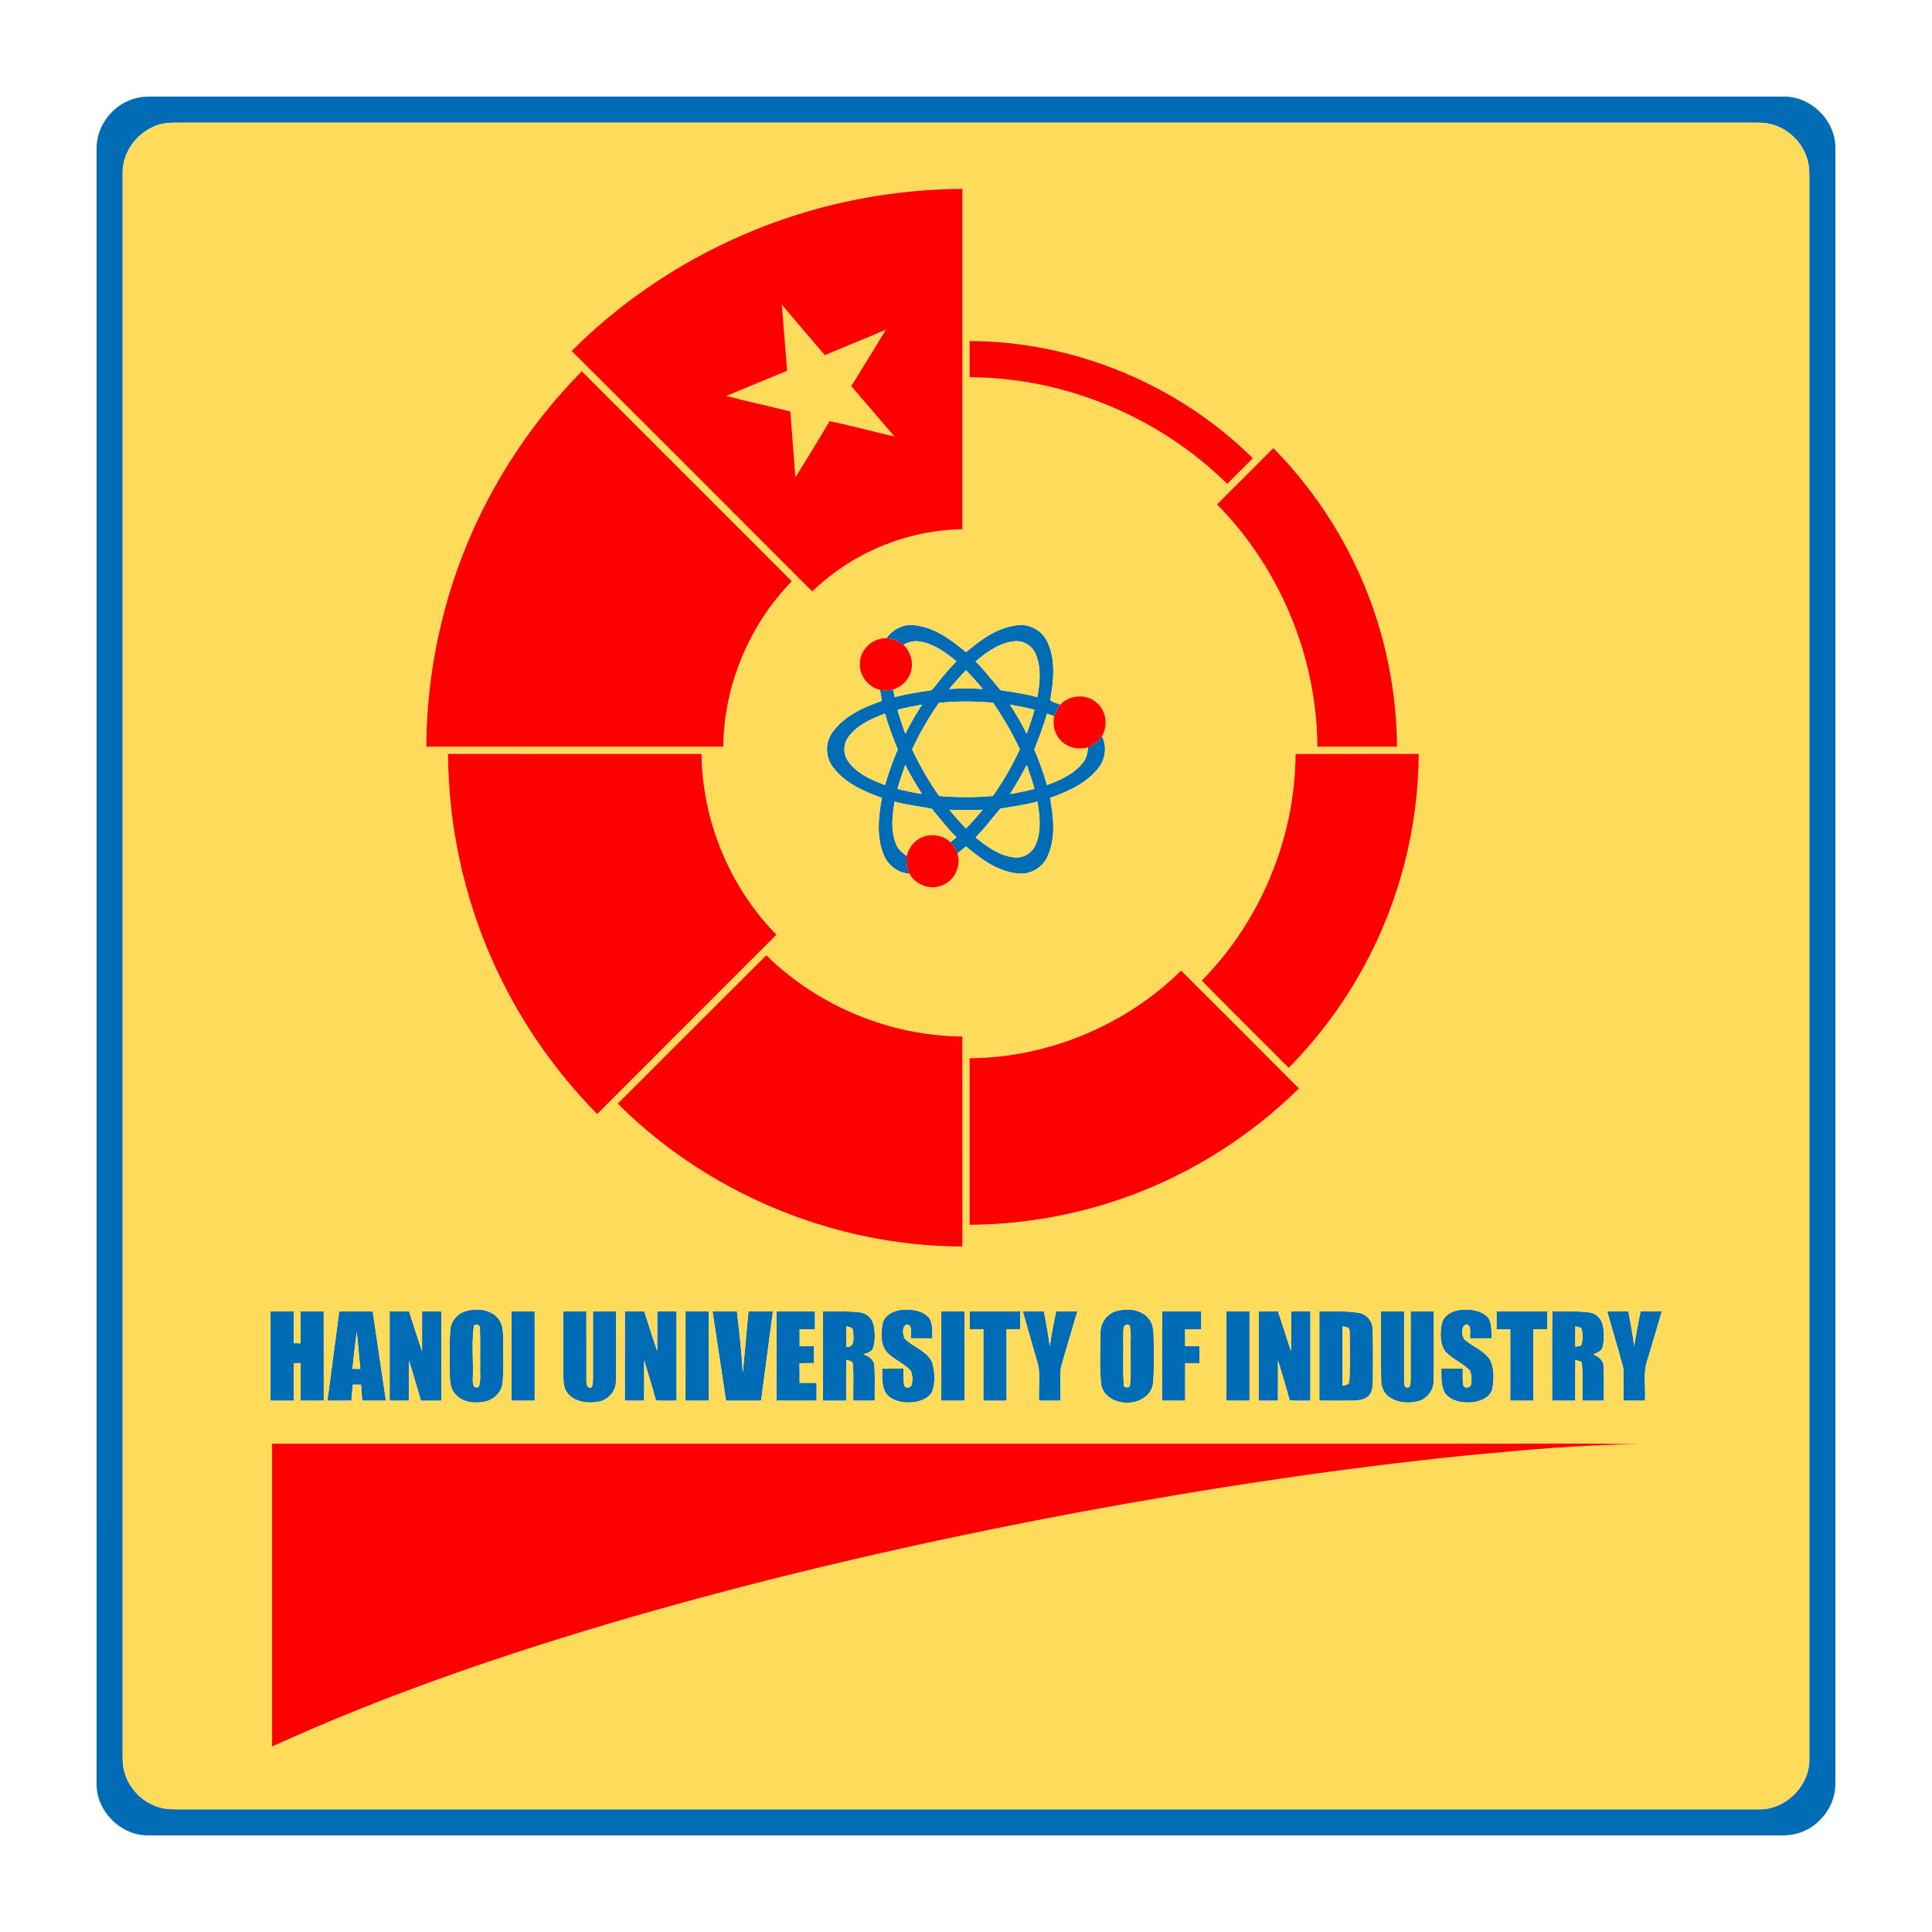 <?xml version="1.0" encoding="utf-8"?>
<!-- Generator: Adobe Illustrator 24.2.0, SVG Export Plug-In . SVG Version: 6.00 Build 0)  -->
<svg version="1.1" id="Layer_1" xmlns="http://www.w3.org/2000/svg" xmlns:xlink="http://www.w3.org/1999/xlink" x="0px" y="0px"
	 viewBox="0 0 1000 1000" enable-background="new 0 0 1000 1000" xml:space="preserve">
<g>
	<g>
		<path fill="#006CB5" d="M71.42,50.58c1.83-0.39,3.71-0.54,5.58-0.58c281.99,0,563.97,0,845.96,0
			c14.38-0.37,27.35,12.54,27.03,26.93c0.02,282.02,0.01,564.04,0,846.05c0.18,11.36-7.73,22.14-18.48,25.64
			c-5.29,1.89-10.98,1.29-16.48,1.38c-279.35,0-558.7,0.01-838.04-0.01c-14.39,0.35-27.32-12.6-26.98-26.97
			C50,641.01,50,359.01,50,77C49.78,64.6,59.29,52.99,71.42,50.58z M86.51,63.69C73.67,65.05,63.1,77.06,63.5,90
			c0.01,271.33,0,542.67,0,814c0.05,4.02-0.28,8.1,0.65,12.06c2.06,9.37,9.68,17.23,18.98,19.6c3.88,1.06,7.94,0.82,11.92,0.84
			c271.66,0,543.33,0.01,814.99,0c14.17,0.48,26.97-12.33,26.46-26.51c0-271.65,0-543.31,0-814.97c-0.02-4,0.22-8.08-0.86-11.98
			c-2.34-8.98-9.77-16.4-18.76-18.7c-3.85-1.07-7.89-0.82-11.83-0.84c-271.69,0-543.38-0.01-815.07,0
			C88.82,63.51,87.66,63.57,86.51,63.69z"/>
	</g>
	<g>
		<path fill="#006CB5" d="M458.86,330.32c3.12-4.54,8.55-7.33,14.1-6.75c10.45,0.91,19.28,7.45,27.04,14.02
			c7.76-6.57,16.59-13.12,27.06-14.02c6.18-0.64,12.37,2.92,14.99,8.53c4.55,9.43,3.27,20.34,1.56,30.3
			c1.31,1.33,3.59,1.48,5.3,2.28c-1.55,1.75-2.56,3.89-3.32,6.08c-1.23-0.47-2.45-0.93-3.66-1.39c-1.79,6.32-4.11,12.48-6.61,18.55
			c2.59,5.99,4.8,12.14,6.61,18.42c6.9-2.59,14.14-5.74,18.71-11.78c1.76-2.2,2.29-5,2.5-7.73c2.91-1.22,5.5-3.18,7.24-5.84
			c2.68,5.34,1.83,11.96-1.89,16.59c-6.18,7.93-15.75,12.11-24.97,15.41c1.82,9.95,3.04,20.8-1.3,30.29
			c-2.56,5.78-8.87,9.52-15.18,8.85c-10.46-0.91-19.3-7.45-27.04-14.03c-1.48,1.23-2.95,2.46-4.41,3.7
			c-0.87-2.51-2.34-4.76-4.34-6.51l0.79,0.49c1.02-0.77,2.03-1.56,3.04-2.34c-4.63-4.62-8.58-9.83-12.76-14.82
			c-6.42-1.26-12.97-1.96-19.3-3.71c-1.2,7.31-2.12,15.2,0.89,22.2c1.02,2.58,3.17,4.39,5.4,5.92c-0.39,3.13,0.01,6.33,1.42,9.19
			c-5.86-0.33-11.1-4.24-13.28-9.65c-3.93-9.36-2.77-19.87-0.97-29.58c-9.42-3.38-19.3-7.68-25.39-16
			c-3.95-5.19-4.07-12.77-0.17-18.02c6.04-8.46,16.01-12.88,25.54-16.2c-0.32-1.9-0.63-3.79-0.96-5.68
			c2.29,0.38,4.63,0.29,6.91-0.18c0.2,1.29,0.41,2.58,0.63,3.89c5.88-1.52,11.86-2.55,17.88-3.34c1.54,0.03,2.3-1.42,3.19-2.42
			c3.34-4.51,7.07-8.71,10.96-12.75c-5.57-4.57-11.72-9.1-19.01-10.25c-2.96-0.55-5.9,0.3-8.49,1.7
			C465.08,331.73,462.04,330.53,458.86,330.32z M504.94,342.34c4.72,4.57,8.62,9.9,12.88,14.86c6.37,1.07,12.82,1.82,19.05,3.63
			c1.43-7.2,2.13-15.01-0.65-21.97c-1.72-4.48-6.45-7.53-11.26-6.92C517.25,332.73,510.71,337.51,504.94,342.34z M491.26,356.6
			c5.82-0.33,11.65-0.33,17.47,0.01c-2.87-3.28-5.65-6.63-8.73-9.7C496.91,349.98,494.13,353.33,491.26,356.6z M485.97,363.81
			c-5.25,7.65-10.02,15.66-13.84,24.13c4,8.37,8.59,16.48,13.96,24.06c9.25,0.78,18.57,0.79,27.82,0c5.36-7.6,9.99-15.7,13.96-24.11
			c-3.88-8.44-8.59-16.49-13.88-24.12C504.68,362.88,495.27,362.84,485.97,363.81z M464.53,367.42c1.18,4.19,2.63,8.29,4.06,12.4
			c2.56-5.22,5.5-10.25,8.69-15.1C473,365.47,468.71,366.24,464.53,367.42z M522.73,364.72c3.18,4.86,6.12,9.88,8.68,15.1
			c1.42-4.13,2.93-8.23,4.03-12.46C531.24,366.29,526.99,365.45,522.73,364.72z M439.28,381.25c-2.85,3.65-3.02,9.04-0.27,12.8
			c4.49,6.38,11.99,9.63,19.07,12.29c1.79-6.28,4-12.43,6.6-18.42c-2.5-6.08-4.85-12.22-6.6-18.56
			C451.13,371.95,443.85,375.14,439.28,381.25z M468.58,395.96c-1.46,4.08-2.9,8.17-4.03,12.36c4.17,1.09,8.41,1.93,12.67,2.65
			C474.1,406.1,471.19,401.11,468.58,395.96z M531.42,395.96c-2.61,5.15-5.53,10.14-8.64,15c4.26-0.71,8.49-1.55,12.67-2.64
			C534.31,404.13,532.88,400.03,531.42,395.96z M517.69,418.57c-4.12,5.07-8.2,10.19-12.74,14.91c5.86,4.67,12.31,9.53,20.02,10.29
			c4.73,0.57,9.42-2.36,11.17-6.76c2.94-6.98,2.05-14.83,0.83-22.1C530.64,416.64,524.12,417.43,517.69,418.57z M491.35,419.13
			c2.78,3.3,5.58,6.59,8.65,9.64c3.06-3.05,5.87-6.33,8.65-9.64C502.88,419.41,497.11,419.41,491.35,419.13z"/>
	</g>
	<g>
		<path fill="#006CB5" d="M241.37,678.54c5.53-1.47,12.45-0.89,16.35,3.76c3.05,3.49,2.65,8.4,2.78,12.73
			c-0.07,6.99,0.3,14.02-0.38,21c-0.55,4.96-4.9,8.81-9.71,9.57c-5.38,0.97-11.94,0.05-15.32-4.7c-2.59-3.41-2.17-7.92-2.33-11.95
			c0.02-6.68-0.21-13.37,0.24-20.04C233.12,684.07,236.73,679.74,241.37,678.54z M245.31,686.13c-1.28,8.85-0.23,17.96-0.57,26.91
			c-0.13,2.04-0.08,6.56,3.09,4.7c1.23-3.43,0.48-7.24,0.69-10.81c-0.07-6.27,0.14-12.54-0.1-18.8
			C248.84,686.19,246.86,684.73,245.31,686.13z"/>
	</g>
	<path fill="#006CB5" d="M456.75,685.5c0.83-4.76,5.8-7.25,10.21-7.55c4.88-0.4,10.6,0.26,13.99,4.2c1.97,3.13,1.51,7.05,1.68,10.59
		c-3.71,0.01-7.42,0.02-11.13-0.02c-0.43-2.21,1.31-7.48-2.49-7.05c-2.27,1.46-1.67,4.95-0.83,7.11
		c4.35,4.59,11.76,6.28,14.35,12.52c1.39,4.87,1.64,10.35-0.09,15.16c-2.26,3.93-7.19,5.3-11.44,5.46
		c-4.67,0.16-10.06-1.11-12.77-5.26c-1.94-3.76-1.54-8.16-1.64-12.24c3.7-0.02,7.4-0.01,11.11-0.02c0.08,2.84-0.22,5.73,0.31,8.55
		c0.36,1.76,3.38,1.55,3.81-0.11c0.7-2.37,0.49-5.07-0.39-7.36c-3.56-3.83-8.7-5.76-12.35-9.49
		C455.73,696,455.95,690.33,456.75,685.5z"/>
	<g>
		<path fill="#006CB5" d="M578.37,678.46c5.49-1.35,12.34-0.73,16.13,3.94c3.18,3.78,2.51,9,2.71,13.58
			c-0.1,6.85,0.33,13.75-0.47,20.57c-2.37,12.48-23.81,12.69-26.73,0.48c-1.04-8.99-0.52-18.11-0.4-27.14
			C569.45,684.6,573.2,679.63,578.37,678.46z M582.16,686.07c-1.07,1.76-0.57,3.99-0.74,5.97c0.15,8.18-0.25,16.37,0.22,24.53
			c-0.22,1.95,3.05,2.16,3.22,0.39c0.74-5.94,0.18-11.97,0.36-17.94c-0.2-4.33,0.47-8.76-0.53-13.01c-0.43-0.1-1.29-0.31-1.72-0.42
			L582.16,686.07z"/>
	</g>
	<path fill="#006CB5" d="M746.34,684.85c1.09-4.25,5.58-6.46,9.64-6.86c4.9-0.49,10.58,0.11,14.17,3.85
		c2.27,3.12,1.72,7.26,1.9,10.91c-3.71,0-7.41,0-11.1,0c-0.43-2.41,1.16-6.42-1.95-7.31c-2.97,1.13-2.43,5.44-1.12,7.69
		c4.19,3.9,10.25,5.78,13.45,10.8c2.16,4.52,1.99,9.86,1.17,14.7c-0.87,4.32-5.48,6.39-9.41,7.05c-5.32,0.77-11.74-0.06-15.18-4.64
		c-2.25-3.79-1.79-8.42-1.87-12.64c3.69,0.01,7.39,0,11.09,0.01c0.04,2.75-0.17,5.54,0.23,8.29c0.23,2.15,3.75,1.82,4.01-0.18
		c0.48-2.36,0.39-4.96-0.59-7.17c-3.72-3.83-8.96-5.78-12.57-9.71C745.08,695.44,745.36,689.72,746.34,684.85z"/>
	<path fill="#006CB5" d="M140.02,678.78c4,0,7.99-0.01,11.99,0.01c0.01,5.48-0.01,10.98,0.01,16.47c0.88,0,2.65,0.01,3.54,0.01
		c0.04-5.49-0.01-10.99,0.02-16.48c3.99-0.02,7.98-0.01,11.97-0.01c0.06,15.4-0.01,30.8,0.03,46.2c-4,0.03-8,0.02-12,0.02
		c-0.02-6.49,0.02-12.97-0.03-19.45c-0.88,0-2.65,0.01-3.53,0.02c-0.01,6.47,0,12.95-0.01,19.43c-4,0-8,0-11.99,0
		C140.02,709.59,140.01,694.19,140.02,678.78z"/>
	<g>
		<path fill="#006CB5" d="M169.47,725c2.03-15.41,4.04-30.82,6.11-46.22c5.78,0,11.56-0.01,17.34,0
			c2.29,15.41,4.57,30.81,6.84,46.22c-4.09-0.01-8.18,0.01-12.27-0.02c-0.19-2.77-0.41-5.52-0.62-8.27
			c-1.43-0.01-2.85-0.01-4.27-0.01c-0.25,2.76-0.51,5.52-0.73,8.29C177.74,725,173.6,725,169.47,725z M182.44,708.51
			c1.02,0,3.06,0,4.08,0c-0.74-6.37-1.14-12.78-1.88-19.15C183.89,695.74,183.01,702.11,182.44,708.51z"/>
	</g>
	<path fill="#006CB5" d="M201.67,678.79c3.35-0.02,6.71-0.02,10.06,0c2.24,6.88,4.41,13.79,6.71,20.65
		c0.03-6.89-0.01-13.77,0.02-20.65c3.33-0.02,6.66-0.02,9.99,0c0.01,15.4,0,30.8,0,46.21c-3.52,0-7.03,0-10.55,0
		c-2.09-6.89-4.02-13.83-6.2-20.7c-0.08,6.9,0,13.8-0.04,20.7c-3.33,0-6.66,0-9.99-0.01C201.66,709.59,201.66,694.19,201.67,678.79z
		"/>
	<path fill="#006CB5" d="M264.76,678.79c4-0.02,7.99-0.02,11.99,0c0.01,15.4-0.01,30.8,0.01,46.2c-4,0.01-8,0.01-12,0
		C264.75,709.59,264.75,694.19,264.76,678.79z"/>
	<path fill="#006CB5" d="M291.53,678.79c3.99-0.02,7.98-0.01,11.98-0.02c0.06,11.75,0,23.5,0.02,35.25c0.05,1.83-0.2,4.69,2.52,4.16
		c1.03-1.52,0.78-3.43,0.88-5.16c-0.01-11.41-0.02-22.82,0-34.23c3.99-0.02,7.99-0.02,11.99,0c-0.07,12.07,0.16,24.15-0.13,36.22
		c0.05,5.24-4.26,9.85-9.38,10.59c-5.41,0.93-11.89,0.07-15.59-4.39c-2.56-3.13-2.14-7.39-2.27-11.16
		C291.5,699.63,291.53,689.21,291.53,678.79z"/>
	<path fill="#006CB5" d="M323.4,724.98c0.03-15.4-0.03-30.8,0.03-46.2c3.33,0,6.67,0,10.01-0.01c2.3,6.82,4.37,13.71,6.71,20.52
		c0.09-6.84,0.02-13.67,0.05-20.5c3.33-0.02,6.66-0.02,9.99,0c0.01,15.4,0,30.8,0,46.2c-3.57-0.05-7.15,0.17-10.71-0.15
		c-1.83-6.96-4.02-13.82-6.05-20.72c-0.04,6.96,0,13.91-0.02,20.87C330.07,725,326.73,725,323.4,724.98z"/>
	<path fill="#006CB5" d="M354.82,678.79c3.99-0.02,7.99-0.02,11.99,0c0.01,15.4-0.01,30.8,0,46.2c-4,0.01-8,0.01-12,0
		C354.81,709.59,354.8,694.19,354.82,678.79z"/>
	<path fill="#006CB5" d="M368.81,678.79c4.22-0.02,8.43-0.01,12.64-0.01c1.19,10.54,2.43,21.09,3,31.69
		c1.13-10.54,1.86-21.13,2.97-31.68c4.22-0.02,8.43-0.02,12.65,0c-2.01,15.4-4.07,30.8-6.12,46.21c-6.06,0-12.12-0.01-18.17,0
		C373.44,709.6,371.12,694.19,368.81,678.79z"/>
	<path fill="#006CB5" d="M401.89,678.79c6.65-0.01,13.29-0.02,19.94,0c0,3.07,0,6.14,0,9.21c-2.65,0-5.3,0.02-7.94,0.02
		c-0.01,2.91-0.01,5.82,0,8.74c2.47-0.02,4.96,0.01,7.44,0.01c0,2.93,0.01,5.86,0,8.79c-2.51-0.03-5.02-0.08-7.51,0.14
		c0.11,3.34,0.05,6.69,0.07,10.05c2.92-0.01,5.84,0,8.77,0c0.01,3.08,0.01,6.16,0,9.25c-6.92-0.01-13.85,0.01-20.77-0.01
		C401.89,709.59,401.88,694.19,401.89,678.79z"/>
	<g>
		<path fill="#006CB5" d="M425.99,678.79c6.36,0.07,12.75-0.29,19.08,0.49c3.49,0.31,6.39,3.15,7.11,6.53
			c0.8,3.72,0.85,7.68-0.06,11.39c-0.54,2.42-3.13,3.16-5.21,3.78c2.54,0.85,5.22,2.52,5.61,5.41c0.51,6.18,0.14,12.4,0.26,18.6
			c-3.71,0.01-7.42,0.01-11.12,0c-0.13-6.23,0.26-12.47-0.21-18.68c0.04-1.88-2.02-2.03-3.37-2.33c-0.21,7-0.04,14.01-0.1,21.02
			c-4,0-7.99,0-11.99,0C425.98,709.59,425.98,694.19,425.99,678.79z M438.02,686.55c-0.06,3.53-0.06,7.05,0.01,10.58
			c4.69,0.41,3.67-5.05,3.54-8.06C441.65,687.07,439.51,686.77,438.02,686.55z"/>
	</g>
	<path fill="#006CB5" d="M487.21,678.79c3.99-0.02,7.99-0.02,11.99,0c0.01,15.4,0.01,30.8,0,46.21c-4,0-8,0-12-0.01
		C487.21,709.59,487.2,694.19,487.21,678.79z"/>
	<path fill="#006CB5" d="M501.87,678.79c8.74-0.01,17.48-0.01,26.22,0c0.01,3.07,0.01,6.14,0,9.22c-2.37-0.01-4.74,0.01-7.1,0.01
		c-0.02,12.32-0.01,24.65-0.01,36.98c-4,0-8,0-11.99,0c-0.02-12.33,0-24.66-0.01-36.98c-2.38,0-4.75-0.02-7.11-0.01
		C501.85,684.93,501.85,681.86,501.87,678.79z"/>
	<path fill="#006CB5" d="M529.39,678.79c3.65-0.02,7.3-0.01,10.96-0.01c1.16,5.96,2.19,11.95,3,17.97
		c0.92-6.02,2.05-12.01,3.33-17.97c3.65,0,7.31-0.01,10.97,0c-2.81,9.75-5.86,19.43-8.56,29.2c-0.39,5.65-0.04,11.34-0.16,17.02
		c-3.7,0-7.41,0-11.11-0.01c-0.46-7.18,1.17-14.66-1.38-21.56C534.08,695.21,531.72,687,529.39,678.79z"/>
	<path fill="#006CB5" d="M601.43,724.97c0.13-15.43-0.17-30.86,0.15-46.27c6.73,0.18,13.47,0.02,20.2,0.09c0,3.07,0,6.14,0,9.22
		c-2.81-0.01-5.62-0.07-8.42,0.14c0.12,2.86,0.1,5.73,0.08,8.6c2.48,0.01,4.95,0.02,7.44,0.01c0.02,2.93,0.02,5.87,0,8.81
		c-2.47-0.02-4.95-0.01-7.42-0.01c-0.03,6.48,0,12.95-0.01,19.44C609.44,724.99,605.43,725.02,601.43,724.97z"/>
	<path fill="#006CB5" d="M634.77,678.79c3.99-0.02,7.99-0.02,11.99,0c0,15.4-0.01,30.8,0,46.2c-4,0.01-8,0.01-12,0
		C634.76,709.59,634.75,694.19,634.77,678.79z"/>
	<path fill="#006CB5" d="M651.46,724.98c0.04-15.4-0.03-30.8,0.04-46.2c3.32,0,6.65,0.01,9.98-0.02c2.34,6.81,4.37,13.72,6.75,20.52
		c0.06-6.83,0.01-13.66,0.03-20.49c3.33-0.02,6.66-0.02,10,0c0.01,15.4,0,30.8,0,46.2c-3.57-0.04-7.14,0.15-10.7-0.13
		c-1.87-6.94-3.99-13.8-6.07-20.67c-0.04,6.93,0,13.87-0.02,20.81C658.13,725,654.79,725,651.46,724.98z"/>
	<g>
		<path fill="#006CB5" d="M682.88,678.79c6.92,0.15,13.94-0.48,20.78,0.82c3.9,0.74,6.83,4.38,6.79,8.35
			c0.41,8.34,0.14,16.7,0.19,25.05c-0.17,2.99,0.14,6.37-1.72,8.94c-1.85,2.36-5.06,2.85-7.86,2.97
			c-6.06,0.17-12.12,0.04-18.18,0.07C682.87,709.59,682.87,694.19,682.88,678.79z M694.9,686.56c-0.03,10.22-0.03,20.44,0,30.67
			c1.52-0.2,3.68-0.59,3.53-2.61c0.43-8.49,0.25-17.03,0.11-25.53C698.73,686.98,696.44,686.69,694.9,686.56z"/>
	</g>
	<path fill="#006CB5" d="M714.77,678.79c3.99-0.02,7.99-0.02,12,0c0,11.73-0.01,23.46,0,35.19c0.26,1.33-0.45,3.82,1.39,4.2
		c2.32,0.14,1.79-2.64,1.98-4.13c0.04-11.76,0-23.51,0.02-35.26c3.99-0.02,7.99-0.02,11.99,0c-0.07,12.07,0.17,24.15-0.13,36.22
		c0.05,4.89-3.71,9.31-8.42,10.37c-4.9,1.14-10.47,0.66-14.65-2.33c-2.88-2.04-4.16-5.64-4.07-9.06
		C714.63,702.26,714.81,690.52,714.77,678.79z"/>
	<path fill="#006CB5" d="M774.59,678.79c8.74-0.01,17.48-0.01,26.22,0c0,3.06,0,6.14,0,9.21c-2.38,0-4.75,0.02-7.11,0.02
		c-0.01,12.32-0.01,24.64,0,36.97c-4,0.02-8,0.01-12,0.01c0-12.33-0.01-24.65,0.01-36.97c-2.38-0.01-4.76-0.04-7.12-0.02
		C774.57,684.93,774.57,681.86,774.59,678.79z"/>
	<g>
		<path fill="#006CB5" d="M803.36,724.98c0.08-15.41-0.11-30.83,0.1-46.25c6.51,0.22,13.07-0.3,19.54,0.64
			c3.36,0.49,5.97,3.39,6.63,6.66c0.72,3.77,0.82,7.79-0.24,11.52c-0.63,2.09-2.95,2.58-4.62,3.56c2.53,0.94,5.09,2.88,5.21,5.81
			c0.37,6.02,0.11,12.05,0.18,18.07c-3.71,0.01-7.41,0.01-11.11,0.01c-0.15-6.34,0.32-12.71-0.27-19.02
			c-0.1-1.74-2.15-1.61-3.36-1.97c-0.1,7-0.02,13.99-0.05,20.99C811.37,725,807.36,725.01,803.36,724.98z M815.41,686.54
			c-0.06,3.52-0.05,7.05-0.01,10.58c1.04-0.42,2.82-0.04,3.27-1.35c0.55-2.5,0.6-5.19,0.05-7.68
			C818.26,686.7,816.53,686.92,815.41,686.54z"/>
	</g>
	<path fill="#006CB5" d="M831.9,678.79c3.65-0.02,7.3-0.02,10.96,0c1.14,5.94,2.19,11.91,2.98,17.92c0.97-6,2.06-11.98,3.34-17.92
		c3.65-0.02,7.31-0.02,10.97,0c-2.37,8.08-4.78,16.15-7.16,24.23c-2.77,7.01-1.1,14.65-1.55,21.98c-3.72,0-7.42,0.01-11.12-0.02
		c-0.09-5.64,0.2-11.3-0.13-16.93C837.58,698.26,834.61,688.56,831.9,678.79z"/>
</g>
<g>
	<g>
		<path fill="#FFDB5C" d="M86.51,63.69c1.15-0.12,2.31-0.18,3.47-0.19c271.69-0.01,543.38,0,815.07,0
			c3.94,0.02,7.98-0.23,11.83,0.84c8.99,2.3,16.42,9.72,18.76,18.7c1.08,3.9,0.84,7.98,0.86,11.98c0,271.66,0,543.32,0,814.97
			c0.51,14.18-12.29,26.99-26.46,26.51c-271.66,0.01-543.33,0-814.99,0c-3.98-0.02-8.04,0.22-11.92-0.84
			c-9.3-2.37-16.92-10.23-18.98-19.6c-0.93-3.96-0.6-8.04-0.65-12.06c0-271.33,0.01-542.67,0-814
			C63.1,77.06,73.67,65.05,86.51,63.69z M454.89,101.23c-59.69,9.19-116.33,37.7-159.01,80.44c41.6,41.4,83.03,82.98,124.53,124.48
			c20.66-20,48.95-31.79,77.71-32.18c0-58.74,0.02-117.49,0-176.23C483.65,97.86,469.18,98.98,454.89,101.23z M501.88,176.51
			c-0.02,6.24-0.02,12.48,0,18.73c49.39,0.24,98.21,20.53,133.34,55.23c4.43-4.41,8.85-8.83,13.26-13.26
			C609.9,199.02,556.19,176.66,501.88,176.51z M244.72,274.69c-15.67,35.06-23.86,73.4-24.08,111.79
			c51.24,0.02,102.48,0,153.72,0.01c0.36-31.7,13.36-62.94,35.47-85.64c-36.23-36.23-72.45-72.48-108.7-108.69
			C277.59,216,258.36,244.09,244.72,274.69z M629.94,261.09c32.6,33.05,51.67,78.94,51.93,125.39c13.75,0.02,27.49,0.01,41.23,0
			c-0.18-24.2-4.3-48.38-12.24-71.25c-10.78-31.16-28.64-59.81-51.77-83.3C649.36,241.64,639.64,251.36,629.94,261.09z
			 M458.86,330.32c-6.61-0.16-12.85,5-13.67,11.59c-1.18,6.77,3.67,13.67,10.31,15.18c0.33,1.89,0.64,3.78,0.96,5.68
			c-9.53,3.32-19.5,7.74-25.54,16.2c-3.9,5.25-3.78,12.83,0.17,18.02c6.09,8.32,15.97,12.62,25.39,16
			c-1.8,9.71-2.96,20.22,0.97,29.58c2.18,5.41,7.42,9.32,13.28,9.65c3.08,5.53,10.13,8.48,16.17,6.34c6.79-2.09,10.87-10,8.69-16.76
			c1.46-1.24,2.93-2.47,4.41-3.7c7.74,6.58,16.58,13.12,27.04,14.03c6.31,0.67,12.62-3.07,15.18-8.85
			c4.34-9.49,3.12-20.34,1.3-30.29c9.22-3.3,18.79-7.48,24.97-15.41c3.72-4.63,4.57-11.25,1.89-16.59
			c3.36-5.53,2.18-13.34-2.91-17.41c-5.23-4.61-13.87-4-18.56,1.1c-1.71-0.8-3.99-0.95-5.3-2.28c1.71-9.96,2.99-20.87-1.56-30.3
			c-2.62-5.61-8.81-9.17-14.99-8.53c-10.47,0.9-19.3,7.45-27.06,14.02c-7.76-6.57-16.59-13.11-27.04-14.02
			C467.41,322.99,461.98,325.78,458.86,330.32z M231.89,390.22c0.22,36.71,8.03,73.37,22.97,106.91
			c13.08,29.48,31.59,56.52,54.23,79.49c30.94-30.94,61.87-61.87,92.8-92.81c-24.24-24.75-38.43-58.93-38.77-93.57
			C319.38,390.23,275.64,390.21,231.89,390.22z M670.59,390.27c-0.24,43.43-18.06,86.43-48.59,117.31
			c14.9,15.17,30.04,30.1,45.05,45.16c15.39-15.64,28.59-33.43,39.05-52.71c18.28-33.54,28.03-71.63,28.25-109.81
			C713.1,390.27,691.84,390.17,670.59,390.27z M319.73,571.23c46.74,46.75,112.3,73.84,178.39,73.98
			c0.01-36.24,0.03-72.49-0.02-108.73c-37.57-0.31-74.69-15.72-101.47-42.04C370.94,519.98,345.41,545.68,319.73,571.23z
			 M501.88,547.74c-0.01,28.74-0.01,57.48-0.01,86.23c27.98-0.2,55.94-5.17,82.23-14.77c32.97-11.98,63.23-31.22,88.24-55.81
			c-20.3-20.37-40.64-40.69-60.99-61C582.45,530.8,542.42,547.43,501.88,547.74z M241.37,678.54c-4.64,1.2-8.25,5.53-8.37,10.37
			c-0.45,6.67-0.22,13.36-0.24,20.04c0.16,4.03-0.26,8.54,2.33,11.95c3.38,4.75,9.94,5.67,15.32,4.7c4.81-0.76,9.16-4.61,9.71-9.57
			c0.68-6.98,0.31-14.01,0.38-21c-0.13-4.33,0.27-9.24-2.78-12.73C253.82,677.65,246.9,677.07,241.37,678.54z M456.75,685.5
			c-0.8,4.83-1.02,10.5,2.33,14.49c3.65,3.73,8.79,5.66,12.35,9.49c0.88,2.29,1.09,4.99,0.39,7.36c-0.43,1.66-3.45,1.87-3.81,0.11
			c-0.53-2.82-0.23-5.71-0.31-8.55c-3.71,0.01-7.41,0-11.11,0.02c0.1,4.08-0.3,8.48,1.64,12.24c2.71,4.15,8.1,5.42,12.77,5.26
			c4.25-0.16,9.18-1.53,11.44-5.46c1.73-4.81,1.48-10.29,0.09-15.16c-2.59-6.24-10-7.93-14.35-12.52c-0.84-2.16-1.44-5.65,0.83-7.11
			c3.8-0.43,2.06,4.84,2.49,7.05c3.71,0.04,7.42,0.03,11.13,0.02c-0.17-3.54,0.29-7.46-1.68-10.59c-3.39-3.94-9.11-4.6-13.99-4.2
			C462.55,678.25,457.58,680.74,456.75,685.5z M578.37,678.46c-5.17,1.17-8.92,6.14-8.76,11.43c-0.12,9.03-0.64,18.15,0.4,27.14
			c2.92,12.21,24.36,12,26.73-0.48c0.8-6.82,0.37-13.72,0.47-20.57c-0.2-4.58,0.47-9.8-2.71-13.58
			C590.71,677.73,583.86,677.11,578.37,678.46z M746.34,684.85c-0.98,4.87-1.26,10.59,1.87,14.79c3.61,3.93,8.85,5.88,12.57,9.71
			c0.98,2.21,1.07,4.81,0.59,7.17c-0.26,2-3.78,2.33-4.01,0.18c-0.4-2.75-0.19-5.54-0.23-8.29c-3.7-0.01-7.4,0-11.09-0.01
			c0.08,4.22-0.38,8.85,1.87,12.64c3.44,4.58,9.86,5.41,15.18,4.64c3.93-0.66,8.54-2.73,9.41-7.05c0.82-4.84,0.99-10.18-1.17-14.7
			c-3.2-5.02-9.26-6.9-13.45-10.8c-1.31-2.25-1.85-6.56,1.12-7.69c3.11,0.89,1.52,4.9,1.95,7.31c3.69,0,7.39,0,11.1,0
			c-0.18-3.65,0.37-7.79-1.9-10.91c-3.59-3.74-9.27-4.34-14.17-3.85C751.92,678.39,747.43,680.6,746.34,684.85z M140.02,678.78
			c-0.01,15.41,0,30.81,0,46.22c3.99,0,7.99,0,11.99,0c0.01-6.48,0-12.96,0.01-19.43c0.88-0.01,2.65-0.02,3.53-0.02
			c0.05,6.48,0.01,12.96,0.03,19.45c4,0,8,0.01,12-0.02c-0.04-15.4,0.03-30.8-0.03-46.2c-3.99,0-7.98-0.01-11.97,0.01
			c-0.03,5.49,0.02,10.99-0.02,16.48c-0.89,0-2.66-0.01-3.54-0.01c-0.02-5.49,0-10.99-0.01-16.47
			C148.01,678.77,144.02,678.78,140.02,678.78z M169.47,725c4.13,0,8.27,0,12.4-0.01c0.22-2.77,0.48-5.53,0.73-8.29
			c1.42,0,2.84,0,4.27,0.01c0.21,2.75,0.43,5.5,0.62,8.27c4.09,0.03,8.18,0.01,12.27,0.02c-2.27-15.41-4.55-30.81-6.84-46.22
			c-5.78-0.01-11.56,0-17.34,0C173.51,694.18,171.5,709.59,169.47,725z M201.67,678.79c-0.01,15.4-0.01,30.8,0,46.2
			c3.33,0.01,6.66,0.01,9.99,0.01c0.04-6.9-0.04-13.8,0.04-20.7c2.18,6.87,4.11,13.81,6.2,20.7c3.52,0,7.03,0,10.55,0
			c0-15.41,0.01-30.81,0-46.21c-3.33-0.02-6.66-0.02-9.99,0c-0.03,6.88,0.01,13.76-0.02,20.65c-2.3-6.86-4.47-13.77-6.71-20.65
			C208.38,678.77,205.02,678.77,201.67,678.79z M264.76,678.79c-0.01,15.4-0.01,30.8,0,46.2c4,0.01,8,0.01,12,0
			c-0.02-15.4,0-30.8-0.01-46.2C272.75,678.77,268.76,678.77,264.76,678.79z M291.53,678.79c0,10.42-0.03,20.84,0.02,31.26
			c0.13,3.77-0.29,8.03,2.27,11.16c3.7,4.46,10.18,5.32,15.59,4.39c5.12-0.74,9.43-5.35,9.38-10.59
			c0.29-12.07,0.06-24.15,0.13-36.22c-4-0.02-8-0.02-11.99,0c-0.02,11.41-0.01,22.82,0,34.23c-0.1,1.73,0.15,3.64-0.88,5.16
			c-2.72,0.53-2.47-2.33-2.52-4.16c-0.02-11.75,0.04-23.5-0.02-35.25C299.51,678.78,295.52,678.77,291.53,678.79z M323.4,724.98
			c3.33,0.02,6.67,0.02,10.01,0.01c0.02-6.96-0.02-13.91,0.02-20.87c2.03,6.9,4.22,13.76,6.05,20.72c3.56,0.32,7.14,0.1,10.71,0.15
			c0-15.4,0.01-30.8,0-46.2c-3.33-0.02-6.66-0.02-9.99,0c-0.03,6.83,0.04,13.66-0.05,20.5c-2.34-6.81-4.41-13.7-6.71-20.52
			c-3.34,0.01-6.68,0.01-10.01,0.01C323.37,694.18,323.43,709.58,323.4,724.98z M354.82,678.79c-0.02,15.4-0.01,30.8-0.01,46.2
			c4,0.01,8,0.01,12,0c-0.01-15.4,0.01-30.8,0-46.2C362.81,678.77,358.81,678.77,354.82,678.79z M368.81,678.79
			c2.31,15.4,4.63,30.81,6.97,46.21c6.05-0.01,12.11,0,18.17,0c2.05-15.41,4.11-30.81,6.12-46.21c-4.22-0.02-8.43-0.02-12.65,0
			c-1.11,10.55-1.84,21.14-2.97,31.68c-0.57-10.6-1.81-21.15-3-31.69C377.24,678.78,373.03,678.77,368.81,678.79z M401.89,678.79
			c-0.01,15.4,0,30.8,0,46.2c6.92,0.02,13.85,0,20.77,0.01c0.01-3.09,0.01-6.17,0-9.25c-2.93,0-5.85-0.01-8.77,0
			c-0.02-3.36,0.04-6.71-0.07-10.05c2.49-0.22,5-0.17,7.51-0.14c0.01-2.93,0-5.86,0-8.79c-2.48,0-4.97-0.03-7.44-0.01
			c-0.01-2.92-0.01-5.83,0-8.74c2.64,0,5.29-0.02,7.94-0.02c0-3.07,0-6.14,0-9.21C415.18,678.77,408.54,678.78,401.89,678.79z
			 M425.99,678.79c-0.01,15.4-0.01,30.8,0,46.21c4,0,7.99,0,11.99,0c0.06-7.01-0.11-14.02,0.1-21.02c1.35,0.3,3.41,0.45,3.37,2.33
			c0.47,6.21,0.08,12.45,0.21,18.68c3.7,0.01,7.41,0.01,11.12,0c-0.12-6.2,0.25-12.42-0.26-18.6c-0.39-2.89-3.07-4.56-5.61-5.41
			c2.08-0.62,4.67-1.36,5.21-3.78c0.91-3.71,0.86-7.67,0.06-11.39c-0.72-3.38-3.62-6.22-7.11-6.53
			C438.74,678.5,432.35,678.86,425.99,678.79z M487.21,678.79c-0.01,15.4,0,30.8-0.01,46.2c4,0.01,8,0.01,12,0.01
			c0.01-15.41,0.01-30.81,0-46.21C495.2,678.77,491.2,678.77,487.21,678.79z M501.87,678.79c-0.02,3.07-0.02,6.14,0,9.22
			c2.36-0.01,4.73,0.01,7.11,0.01c0.01,12.32-0.01,24.65,0.01,36.98c3.99,0,7.99,0,11.99,0c0-12.33-0.01-24.66,0.01-36.98
			c2.36,0,4.73-0.02,7.1-0.01c0.01-3.08,0.01-6.15,0-9.22C519.35,678.78,510.61,678.78,501.87,678.79z M529.39,678.79
			c2.33,8.21,4.69,16.42,7.05,24.64c2.55,6.9,0.92,14.38,1.38,21.56c3.7,0.01,7.41,0.01,11.11,0.01c0.12-5.68-0.23-11.37,0.16-17.02
			c2.7-9.77,5.75-19.45,8.56-29.2c-3.66-0.01-7.32,0-10.97,0c-1.28,5.96-2.41,11.95-3.33,17.97c-0.81-6.02-1.84-12.01-3-17.97
			C536.69,678.78,533.04,678.77,529.39,678.79z M601.43,724.97c4,0.05,8.01,0.02,12.02,0.03c0.01-6.49-0.02-12.96,0.01-19.44
			c2.47,0,4.95-0.01,7.42,0.01c0.02-2.94,0.02-5.88,0-8.81c-2.49,0.01-4.96,0-7.44-0.01c0.02-2.87,0.04-5.74-0.08-8.6
			c2.8-0.21,5.61-0.15,8.42-0.14c0-3.08,0-6.15,0-9.22c-6.73-0.07-13.47,0.09-20.2-0.09C601.26,694.11,601.56,709.54,601.43,724.97z
			 M634.77,678.79c-0.02,15.4-0.01,30.8-0.01,46.2c4,0.01,8,0.01,12,0c-0.01-15.4,0-30.8,0-46.2
			C642.76,678.77,638.76,678.77,634.77,678.79z M651.46,724.98c3.33,0.02,6.67,0.02,10.01,0.02c0.02-6.94-0.02-13.88,0.02-20.81
			c2.08,6.87,4.2,13.73,6.07,20.67c3.56,0.28,7.13,0.09,10.7,0.13c0-15.4,0.01-30.8,0-46.2c-3.34-0.02-6.67-0.02-10,0
			c-0.02,6.83,0.03,13.66-0.03,20.49c-2.38-6.8-4.41-13.71-6.75-20.52c-3.33,0.03-6.66,0.02-9.98,0.02
			C651.43,694.18,651.5,709.58,651.46,724.98z M682.88,678.79c-0.01,15.4-0.01,30.8,0,46.2c6.06-0.03,12.12,0.1,18.18-0.07
			c2.8-0.12,6.01-0.61,7.86-2.97c1.86-2.57,1.55-5.95,1.72-8.94c-0.05-8.35,0.22-16.71-0.19-25.05c0.04-3.97-2.89-7.61-6.79-8.35
			C696.82,678.31,689.8,678.94,682.88,678.79z M714.77,678.79c0.04,11.73-0.14,23.47,0.11,35.2c-0.09,3.42,1.19,7.02,4.07,9.06
			c4.18,2.99,9.75,3.47,14.65,2.33c4.71-1.06,8.47-5.48,8.42-10.37c0.3-12.07,0.06-24.15,0.13-36.22c-4-0.02-8-0.02-11.99,0
			c-0.02,11.75,0.02,23.5-0.02,35.26c-0.19,1.49,0.34,4.27-1.98,4.13c-1.84-0.38-1.13-2.87-1.39-4.2c-0.01-11.73,0-23.46,0-35.19
			C722.76,678.77,718.76,678.77,714.77,678.79z M774.59,678.79c-0.02,3.07-0.02,6.14,0,9.22c2.36-0.02,4.74,0.01,7.12,0.02
			c-0.02,12.32-0.01,24.64-0.01,36.97c4,0,8,0.01,12-0.01c-0.01-12.33-0.01-24.65,0-36.97c2.36,0,4.73-0.02,7.11-0.02
			c0-3.07,0-6.15,0-9.21C792.07,678.78,783.33,678.78,774.59,678.79z M803.36,724.98c4,0.03,8.01,0.02,12.01,0.02
			c0.03-7-0.05-13.99,0.05-20.99c1.21,0.36,3.26,0.23,3.36,1.97c0.59,6.31,0.12,12.68,0.27,19.02c3.7,0,7.4,0,11.11-0.01
			c-0.07-6.02,0.19-12.05-0.18-18.07c-0.12-2.93-2.68-4.87-5.21-5.81c1.67-0.98,3.99-1.47,4.62-3.56c1.06-3.73,0.96-7.75,0.24-11.52
			c-0.66-3.27-3.27-6.17-6.63-6.66c-6.47-0.94-13.03-0.42-19.54-0.64C803.25,694.15,803.44,709.57,803.36,724.98z M831.9,678.79
			c2.71,9.77,5.68,19.47,8.29,29.26c0.33,5.63,0.04,11.29,0.13,16.93c3.7,0.03,7.4,0.02,11.12,0.02c0.45-7.33-1.22-14.97,1.55-21.98
			c2.38-8.08,4.79-16.15,7.16-24.23c-3.66-0.02-7.32-0.02-10.97,0c-1.28,5.94-2.37,11.92-3.34,17.92
			c-0.79-6.01-1.84-11.98-2.98-17.92C839.2,678.77,835.55,678.77,831.9,678.79z M140.84,747.22c-0.02,52.26-0.02,104.51,0,156.76
			c59.62-27.2,121.82-48.3,184.67-66.62c76.87-22.25,154.97-40.04,233.6-54.75c66.2-12.25,132.82-22.42,199.8-29.26
			c29.68-2.84,59.43-5.57,89.27-5.8c-31.71-0.73-63.45-0.14-95.17-0.33C548.96,747.22,344.9,747.21,140.84,747.22z"/>
	</g>
	<path fill="#FFDB5C" d="M404.69,157.76c7.44,8.67,14.8,17.4,22.23,26.08c10.54-4.38,21.07-8.8,31.63-13.16
		c-5.94,9.76-11.97,19.46-17.93,29.2c7.41,8.7,14.89,17.35,22.31,26.04c-11.2-2.55-22.28-5.67-33.54-7.91
		c-5.75,9.78-11.76,19.41-17.68,29.09c-0.9-11.38-1.74-22.77-2.63-34.15c-11.02-2.74-22.14-5.1-33.11-8.01
		c10.44-4.43,20.97-8.66,31.45-13.02C406.53,180.53,405.56,169.15,404.69,157.76z"/>
	<path fill="#FFDB5C" d="M467.57,333.74c2.59-1.4,5.53-2.25,8.49-1.7c7.29,1.15,13.44,5.68,19.01,10.25
		c-3.89,4.04-7.62,8.24-10.96,12.75c-0.89,1-1.65,2.45-3.19,2.42c-6.02,0.79-12,1.82-17.88,3.34c-0.22-1.31-0.43-2.6-0.63-3.89
		c3.03-1.17,5.9-3.05,7.59-5.91C473.51,345.6,472.25,338.04,467.57,333.74z"/>
	<path fill="#FFDB5C" d="M504.94,342.34c5.77-4.83,12.31-9.61,20.02-10.4c4.81-0.61,9.54,2.44,11.26,6.92
		c2.78,6.96,2.08,14.77,0.65,21.97c-6.23-1.81-12.68-2.56-19.05-3.63C513.56,352.24,509.66,346.91,504.94,342.34z"/>
	<path fill="#FFDB5C" d="M491.26,356.6c2.87-3.27,5.65-6.62,8.74-9.69c3.08,3.07,5.86,6.42,8.73,9.7
		C502.91,356.27,497.08,356.27,491.26,356.6z"/>
	<path fill="#FFDB5C" d="M485.97,363.81c9.3-0.97,18.71-0.93,28.02-0.04c5.29,7.63,10,15.68,13.88,24.12
		c-3.97,8.41-8.6,16.51-13.96,24.11c-9.25,0.79-18.57,0.78-27.82,0c-5.37-7.58-9.96-15.69-13.96-24.06
		C475.95,379.47,480.72,371.46,485.97,363.81z"/>
	<path fill="#FFDB5C" d="M464.53,367.42c4.18-1.18,8.47-1.95,12.75-2.7c-3.19,4.85-6.13,9.88-8.69,15.1
		C467.16,375.71,465.71,371.61,464.53,367.42z"/>
	<path fill="#FFDB5C" d="M522.73,364.72c4.26,0.73,8.51,1.57,12.71,2.64c-1.1,4.23-2.61,8.33-4.03,12.46
		C528.85,374.6,525.91,369.58,522.73,364.72z"/>
	<path fill="#FFDB5C" d="M439.28,381.25c4.57-6.11,11.85-9.3,18.8-11.89c1.75,6.34,4.1,12.48,6.6,18.56
		c-2.6,5.99-4.81,12.14-6.6,18.42c-7.08-2.66-14.58-5.91-19.07-12.29C436.26,390.29,436.43,384.9,439.28,381.25z"/>
	<path fill="#FFDB5C" d="M535.32,387.92c2.5-6.07,4.82-12.23,6.61-18.55c1.21,0.46,2.43,0.92,3.66,1.39c-0.6,3.65-0.17,7.59,2,10.67
		c3.24,5.06,9.88,7.11,15.55,5.4c-0.21,2.73-0.74,5.53-2.5,7.73c-4.57,6.04-11.81,9.19-18.71,11.78
		C540.12,400.06,537.91,393.91,535.32,387.92z"/>
	<path fill="#FFDB5C" d="M468.58,395.96c2.61,5.15,5.52,10.14,8.64,15.01c-4.26-0.72-8.5-1.56-12.67-2.65
		C465.68,404.13,467.12,400.04,468.58,395.96z"/>
	<path fill="#FFDB5C" d="M531.42,395.96c1.46,4.07,2.89,8.17,4.03,12.36c-4.18,1.09-8.41,1.93-12.67,2.64
		C525.89,406.1,528.81,401.11,531.42,395.96z"/>
	<path fill="#FFDB5C" d="M463.02,414.91c6.33,1.75,12.88,2.45,19.3,3.71c4.18,4.99,8.13,10.2,12.76,14.82
		c-1.01,0.78-2.02,1.57-3.04,2.34l-0.79-0.49c-5-4.1-12.85-4.04-17.61,0.41c-2.23,1.88-3.46,4.6-4.33,7.33
		c-2.23-1.53-4.38-3.34-5.4-5.92C460.9,430.11,461.82,422.22,463.02,414.91z"/>
	<path fill="#FFDB5C" d="M517.69,418.57c6.43-1.14,12.95-1.93,19.28-3.66c1.22,7.27,2.11,15.12-0.83,22.1
		c-1.75,4.4-6.44,7.33-11.17,6.76c-7.71-0.76-14.16-5.62-20.02-10.29C509.49,428.76,513.57,423.64,517.69,418.57z"/>
	<path fill="#FFDB5C" d="M491.35,419.13c5.76,0.28,11.53,0.28,17.3,0c-2.78,3.31-5.59,6.59-8.65,9.64
		C496.93,425.72,494.13,422.43,491.35,419.13z"/>
	<path fill="#FFDB5C" d="M245.31,686.13c1.55-1.4,3.53,0.06,3.11,2c0.24,6.26,0.03,12.53,0.1,18.8c-0.21,3.57,0.54,7.38-0.69,10.81
		c-3.17,1.86-3.22-2.66-3.09-4.7C245.08,704.09,244.03,694.98,245.31,686.13z"/>
	<path fill="#FFDB5C" d="M582.16,686.07l0.81-0.48c0.43,0.11,1.29,0.32,1.72,0.42c1,4.25,0.33,8.68,0.53,13.01
		c-0.18,5.97,0.38,12-0.36,17.94c-0.17,1.77-3.44,1.56-3.22-0.39c-0.47-8.16-0.07-16.35-0.22-24.53
		C581.59,690.06,581.09,687.83,582.16,686.07z"/>
	<path fill="#FFDB5C" d="M815.41,686.54c1.12,0.38,2.85,0.16,3.31,1.55c0.55,2.49,0.5,5.18-0.05,7.68
		c-0.45,1.31-2.23,0.93-3.27,1.35C815.36,693.59,815.35,690.06,815.41,686.54z"/>
	<path fill="#FFDB5C" d="M438.02,686.55c1.49,0.22,3.63,0.52,3.55,2.52c0.13,3.01,1.15,8.47-3.54,8.06
		C437.96,693.6,437.96,690.08,438.02,686.55z"/>
	<path fill="#FFDB5C" d="M694.9,686.56c1.54,0.13,3.83,0.42,3.64,2.53c0.14,8.5,0.32,17.04-0.11,25.53
		c0.15,2.02-2.01,2.41-3.53,2.61C694.87,707,694.87,696.78,694.9,686.56z"/>
	<path fill="#FFDB5C" d="M182.44,708.51c0.57-6.4,1.45-12.77,2.2-19.15c0.74,6.37,1.14,12.78,1.88,19.15
		C185.5,708.51,183.46,708.51,182.44,708.51z"/>
</g>
<g>
	<g>
		<path fill="#FF0000" d="M454.89,101.23c14.29-2.25,28.76-3.37,43.23-3.49c0.02,58.74,0,117.49,0,176.23
			c-28.76,0.39-57.05,12.18-77.71,32.18c-41.5-41.5-82.93-83.08-124.53-124.48C338.56,138.93,395.2,110.42,454.89,101.23z
			 M404.69,157.76c0.87,11.39,1.84,22.77,2.73,34.16c-10.48,4.36-21.01,8.59-31.45,13.02c10.97,2.91,22.09,5.27,33.11,8.01
			c0.89,11.38,1.73,22.77,2.63,34.15c5.92-9.68,11.93-19.31,17.68-29.09c11.26,2.24,22.34,5.36,33.54,7.91
			c-7.42-8.69-14.9-17.34-22.31-26.04c5.96-9.74,11.99-19.44,17.93-29.2c-10.56,4.36-21.09,8.78-31.63,13.16
			C419.49,175.16,412.13,166.43,404.69,157.76z"/>
	</g>
	<path fill="#FF0000" d="M501.88,176.51c54.31,0.15,108.02,22.51,146.6,60.7c-4.41,4.43-8.83,8.85-13.26,13.26
		c-35.13-34.7-83.95-54.99-133.34-55.23C501.86,188.99,501.86,182.75,501.88,176.51z"/>
	<path fill="#FF0000" d="M244.72,274.69c13.64-30.6,32.87-58.69,56.41-82.53c36.25,36.21,72.47,72.46,108.7,108.69
		c-22.11,22.7-35.11,53.94-35.47,85.64c-51.24-0.01-102.48,0.01-153.72-0.01C220.86,348.09,229.05,309.75,244.72,274.69z"/>
	<path fill="#FF0000" d="M629.94,261.09c9.7-9.73,19.42-19.45,29.15-29.16c23.13,23.49,40.99,52.14,51.77,83.3
		c7.94,22.87,12.06,47.05,12.24,71.25c-13.74,0.01-27.48,0.02-41.23,0C681.61,340.03,662.54,294.14,629.94,261.09z"/>
	<path fill="#FF0000" d="M445.19,341.91c0.82-6.59,7.06-11.75,13.67-11.59c3.18,0.21,6.22,1.41,8.71,3.42
		c4.68,4.3,5.94,11.86,2.43,17.26c-1.69,2.86-4.56,4.74-7.59,5.91c-2.28,0.47-4.62,0.56-6.91,0.18
		C448.86,355.58,444.01,348.68,445.19,341.91z"/>
	<path fill="#FF0000" d="M548.91,364.68c4.69-5.1,13.33-5.71,18.56-1.1c5.09,4.07,6.27,11.88,2.91,17.41
		c-1.74,2.66-4.33,4.62-7.24,5.84c-5.67,1.71-12.31-0.34-15.55-5.4c-2.17-3.08-2.6-7.02-2-10.67
		C546.35,368.57,547.36,366.43,548.91,364.68z"/>
	<path fill="#FF0000" d="M231.89,390.22c43.75-0.01,87.49,0.01,131.23,0.02c0.34,34.64,14.53,68.82,38.77,93.57
		c-30.93,30.94-61.86,61.87-92.8,92.81c-22.64-22.97-41.15-50.01-54.23-79.49C239.92,463.59,232.11,426.93,231.89,390.22z"/>
	<path fill="#FF0000" d="M670.59,390.27c21.25-0.1,42.51,0,63.76-0.05c-0.22,38.18-9.97,76.27-28.25,109.81
		c-10.46,19.28-23.66,37.07-39.05,52.71c-15.01-15.06-30.15-29.99-45.05-45.16C652.53,476.7,670.35,433.7,670.59,390.27z"/>
	<path fill="#FF0000" d="M473.64,435.7c4.76-4.45,12.61-4.51,17.61-0.41c2,1.75,3.47,4,4.34,6.51c2.18,6.76-1.9,14.67-8.69,16.76
		c-6.04,2.14-13.09-0.81-16.17-6.34c-1.41-2.86-1.81-6.06-1.42-9.19C470.18,440.3,471.41,437.58,473.64,435.7z"/>
	<path fill="#FF0000" d="M319.73,571.23c25.68-25.55,51.21-51.25,76.9-76.79c26.78,26.32,63.9,41.73,101.47,42.04
		c0.05,36.24,0.03,72.49,0.02,108.73C432.03,645.07,366.47,617.98,319.73,571.23z"/>
	<path fill="#FF0000" d="M501.88,547.74c40.54-0.31,80.57-16.94,109.47-45.35c20.35,20.31,40.69,40.63,60.99,61
		c-25.01,24.59-55.27,43.83-88.24,55.81c-26.29,9.6-54.25,14.57-82.23,14.77C501.87,605.22,501.87,576.48,501.88,547.74z"/>
	<path fill="#FF0000" d="M140.84,747.22c204.06-0.01,408.12,0,612.17,0c31.72,0.19,63.46-0.4,95.17,0.33
		c-29.84,0.23-59.59,2.96-89.27,5.8c-66.98,6.84-133.6,17.01-199.8,29.26c-78.63,14.71-156.73,32.5-233.6,54.75
		c-62.85,18.32-125.05,39.42-184.67,66.62C140.82,851.73,140.82,799.48,140.84,747.22z"/>
</g>
</svg>
